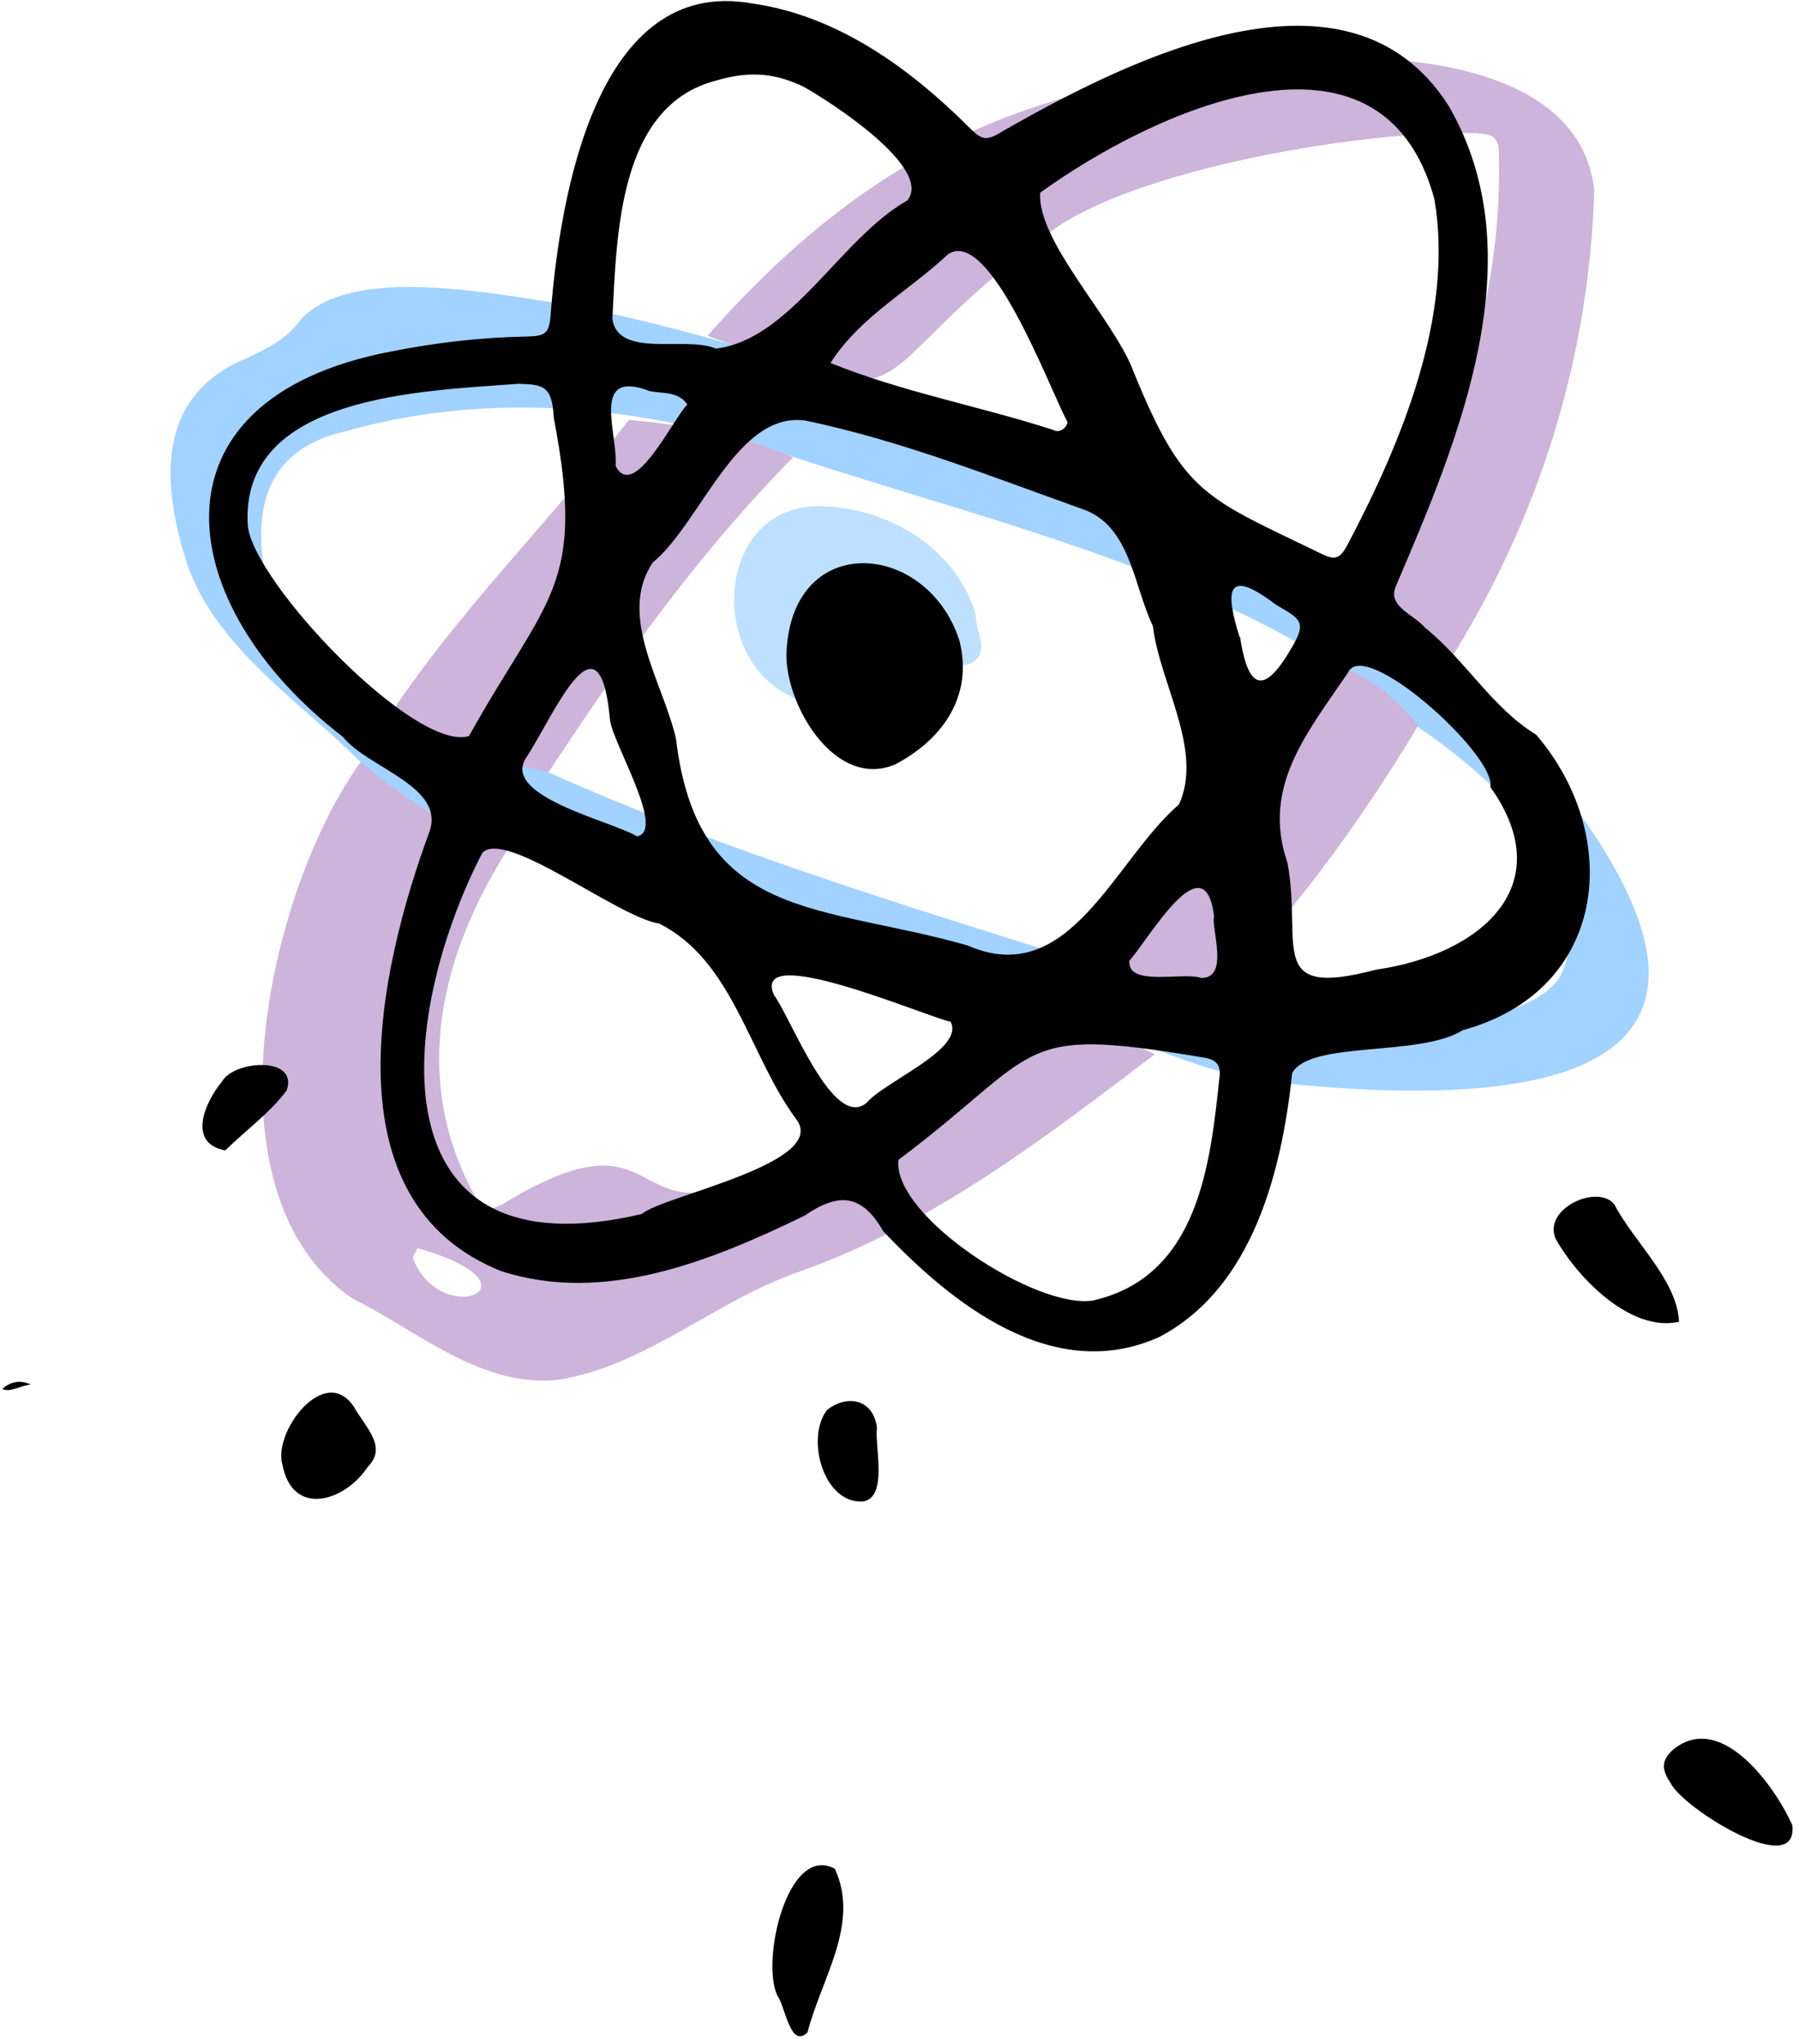 <svg width="213" height="242" viewBox="0 0 213 242" fill="none" xmlns="http://www.w3.org/2000/svg">
<path fill-rule="evenodd" clip-rule="evenodd" d="M143.202 118.683C152.643 120.353 179.217 124.262 184.761 115.53C190.096 103.825 176.765 92.136 167.908 86.072C147.726 68.545 119.187 62.423 94.137 54.153C77.136 48.03 58.291 46.088 40.731 51.104C28.953 53.818 29.744 64.597 33.025 73.8C36.471 78.257 41.791 81.501 45.909 85.444C51.008 89.946 58.887 89.385 65.152 91.525C90.379 102.799 116.994 110 143.202 118.683ZM171.717 78.577C205.33 112.696 206.274 133.761 151.957 128.236C141.388 127.449 132.412 121.167 122.001 120.186C119.22 119.106 116.473 117.929 113.651 116.972C104.746 114.101 95.387 113.32 87.045 108.767C72.886 100.769 54.867 102.212 42.85 90.348C35.711 83.156 25.899 76.968 22.285 67.133C19.12 57.593 18.233 46.852 29.266 42.376C31.674 41.231 33.978 40.138 35.623 37.807C41.746 31.216 58.628 34.879 66.992 36.016C80.813 38.638 94.113 42.96 107.474 47.263C130.496 53.87 154.026 61.771 171.717 78.577Z" fill="#A2D2FF"/>
<path fill-rule="evenodd" clip-rule="evenodd" d="M49.441 147.755C49.223 148.26 48.867 148.672 48.921 149.022C52.244 157.48 64.956 152.159 49.441 147.755ZM42.701 90.2C47.982 94.601 53.553 98.485 60.377 100.139C52.108 112.94 48.576 127.72 56.234 141.592C56.974 143.176 57.717 143.438 59.403 142.614C77.153 131.745 74.613 143.863 85.471 140.625C98.726 135.803 110.694 128.697 121.854 120.154C127.293 120.177 132.013 122.512 136.748 124.797C123.643 134.749 110.489 144.867 94.841 150.473C84.862 153.841 76.827 161.482 66.35 163.308C57.112 164.454 49.577 157.601 41.767 153.742C23.661 141.485 31.68 105.5 42.701 90.2Z" fill="#CDB4DB"/>
<path fill-rule="evenodd" clip-rule="evenodd" d="M171.442 78.519C168.252 75.85 165.061 73.182 161.871 70.513C171.058 54.705 177.927 37.136 177.463 18.707C177.565 16.343 177.015 15.861 174.53 15.764C161.8 15.38 134.079 19.953 124.139 27.621C99.981 45.662 110.832 49.566 83.764 39.756C104.662 16.106 124.555 8.874 155.527 6.995C167.164 6.321 187.141 8.075 188.755 22.488C188.175 42.505 182.153 61.551 171.442 78.519Z" fill="#CDB4DB"/>
<path fill-rule="evenodd" clip-rule="evenodd" d="M45.613 85.443C54.031 72.568 65.047 61.792 74.462 49.7C81.133 50.356 87.718 51.382 93.903 54.141C82.723 65.439 73.585 78.313 64.876 91.516C58.597 89.381 50.725 89.943 45.613 85.443Z" fill="#CDB4DB"/>
<path fill-rule="evenodd" clip-rule="evenodd" d="M167.902 85.901C160.891 97.642 152.692 108.702 143.114 118.486C138.646 117.082 134.179 115.678 129.711 114.275C140.005 103.082 149.495 91.246 157.343 78.223C161.622 79.752 165.131 82.327 167.902 85.901Z" fill="#CDB4DB"/>
<path fill-rule="evenodd" clip-rule="evenodd" d="M115.514 72.667C115.481 74.84 117.145 76.867 115.373 78.245C113.43 79.755 112.209 77.287 110.683 76.611C108.44 75.615 107.108 73.768 106.525 71.338C106.373 65.533 97.744 68.778 97.848 72.811C97.371 76.983 102.038 88.539 93.7 82.463C83.276 77.568 84.994 58.928 97.99 59.961C105.721 60.385 113.232 65.2 115.514 72.667Z" fill="#BDE0FE"/>
<path fill-rule="evenodd" clip-rule="evenodd" d="M146.771 75.438C146.788 75.434 146.805 75.43 146.823 75.426C147.539 80.051 148.923 83.058 152.307 77.71C154.802 73.726 154.418 73.51 151.053 71.577C145.18 67.103 145.026 69.898 146.771 75.438ZM72.884 55.158C75.072 59.38 79.63 49.66 81.376 47.885C80.286 46.275 78.427 46.625 76.909 46.292C69.83 43.596 73.186 51.318 72.884 55.158ZM143.742 108.463C142.633 99.484 136.036 111.149 133.715 113.73C133.462 116.852 139.976 115.033 142.204 115.764C145.62 115.851 143.367 109.841 143.742 108.463ZM72.222 85.207C70.979 71.535 65.562 84.751 62.299 89.694C59.28 94.277 72.335 97.159 75.426 99.006C78.879 98.348 72.519 87.971 72.222 85.207ZM91.648 117.818C93.599 120.353 98.635 133.895 102.606 130.549C104.753 128.008 114.271 124.198 112.549 120.954C109.733 120.394 88.728 111.275 91.648 117.818ZM98.33 42.968C106.768 46.393 115.925 48.066 124.649 50.875C125.436 51.355 126.346 50.62 126.386 49.958C124.262 46.012 117.22 26.829 112.255 30.09C107.609 34.454 101.812 37.503 98.33 42.968ZM162.906 114.793C175.23 113.024 184.82 104.89 176.451 93.162C177.223 89.461 161.449 75.236 159.576 79.666C154.769 86.748 149.333 93.171 152.432 102.137C154.253 111.819 149.725 118.276 162.906 114.793ZM84.759 9.545C73.197 12.556 73.028 27.804 72.505 37.725C73.143 42.492 81.249 39.728 84.754 41.267C93.64 40.208 99.518 28.197 107.431 23.726C110.501 19.911 98.37 12.055 95.06 10.223C92.041 8.816 89.096 8.256 84.759 9.545ZM129.44 153.946C141.955 151.083 143.308 137.729 144.404 127.333C144.543 125.939 143.831 125.336 142.282 125.158C119.897 121.379 123.642 124.325 106.369 137.311C105.65 143.98 122.782 155.089 129.44 153.946ZM29.343 62.311C30.172 69.107 49.082 89.014 55.521 87.141C64.855 70.414 69.408 69.509 65.559 49.424C65.38 45.682 64.323 45.508 61.354 45.435C50.05 46.3 28.278 46.747 29.343 62.311ZM76 143.708C78.334 141.597 98.112 137.737 94.315 132.549C88.712 125.043 86.84 113.719 78.032 109.326C73.209 108.62 59.763 98.015 57.088 100.986C46.871 120.881 44.364 151.185 76 143.708ZM169.836 23.592C163.57 0.404 136.118 13.422 123.155 22.817C122.766 28.546 131.829 37.74 134.165 43.888C140.201 58.743 142.697 58.855 156.647 65.651C158.056 66.303 158.655 66.102 159.45 64.665C165.926 52.44 172.172 37.406 169.836 23.592ZM80.044 87.503C82.634 109.183 97.294 106.972 114.567 111.928C126.642 117.214 131.911 101.839 139.592 95.224C142.521 88.809 137.295 80.879 136.503 74.118C134.195 69.324 133.851 62.151 128.109 60.247C117.276 56.378 106.67 52.148 95.393 49.794C87.236 48.59 82.962 61.935 77.285 66.593C73.028 72.946 78.59 80.924 80.044 87.503ZM46.315 41.606C51.581 40.566 56.869 39.95 62.227 39.842C64.695 39.791 65.054 39.497 65.224 36.893C66.318 23.195 70.636 -2.89 89.052 0.409C99.066 1.819 107.63 7.995 114.664 15.001C116.374 16.734 116.811 16.718 118.986 15.378C133.729 6.986 159.639 -6.031 171.493 12.489C181.881 30.344 172.714 52.001 165.26 69.408C164.229 71.815 167.476 72.776 168.698 74.285C173.505 78.138 176.656 83.788 181.876 86.972C192.169 98.961 190.42 117.23 173.21 121.948C168.039 125.172 155.244 123.141 152.996 127.003C151.78 138.549 148.381 152.393 137.306 158.249C124.772 163.935 112.797 154.448 104.575 145.75C102.024 141.305 99.288 141.142 95.224 143.928C84.251 149.244 71.545 154.456 59.287 150.455C38.7 142.168 44.807 114.886 50.818 98.531C52.839 93.083 43.515 90.917 40.62 87.242C20.488 71.82 16.565 47.291 46.315 41.606Z" fill="black"/>
<path fill-rule="evenodd" clip-rule="evenodd" d="M184.201 146.669C182.583 143.088 189.196 140.078 191.148 142.598C193.467 147.035 198.579 151.556 198.795 156.469C193.116 157.751 186.829 151.353 184.201 146.669Z" fill="black"/>
<path fill-rule="evenodd" clip-rule="evenodd" d="M92.061 236.288C90.03 232.173 93.263 218.201 98.844 221.226C101.864 227.751 97.218 234.275 95.612 240.583C93.571 242.612 92.974 237.489 92.061 236.288Z" fill="black"/>
<path fill-rule="evenodd" clip-rule="evenodd" d="M212.199 216.036C212.996 222.68 199.141 213.993 197.788 211.056C196.72 209.499 196.685 208.424 198.039 207.166C203.714 202.436 210.119 211.411 212.199 216.036Z" fill="black"/>
<path fill-rule="evenodd" clip-rule="evenodd" d="M33.445 173.412C32.258 169.551 38.455 161.324 41.906 166.549C43.262 168.974 45.912 171.253 43.555 173.63C40.828 177.779 34.643 179.637 33.445 173.412Z" fill="black"/>
<path fill-rule="evenodd" clip-rule="evenodd" d="M103.825 168.99C103.544 171.168 105.186 177.329 102.147 177.747C97.446 178.006 95.388 170.185 97.905 166.934C100.081 165.153 103.346 165.414 103.825 168.99Z" fill="black"/>
<path fill-rule="evenodd" clip-rule="evenodd" d="M26.682 136.183C22.106 135.361 24.262 130.448 26.299 128.019C27.69 125.536 35.35 124.965 33.948 129.081C31.91 131.808 29.197 133.693 26.682 136.183Z" fill="black"/>
<path fill-rule="evenodd" clip-rule="evenodd" d="M3.619 163.897C2.302 164.065 1.197 164.872 0.27 164.424C1.009 163.736 2.23 163.225 3.619 163.897Z" fill="black"/>
<path fill-rule="evenodd" clip-rule="evenodd" d="M113.591 75.823C115.352 82.74 111.17 87.791 105.971 90.499C99.081 93.421 93.224 83.956 93.105 77.683C93.415 62.771 109.727 63.859 113.591 75.823Z" fill="black"/>
</svg>
